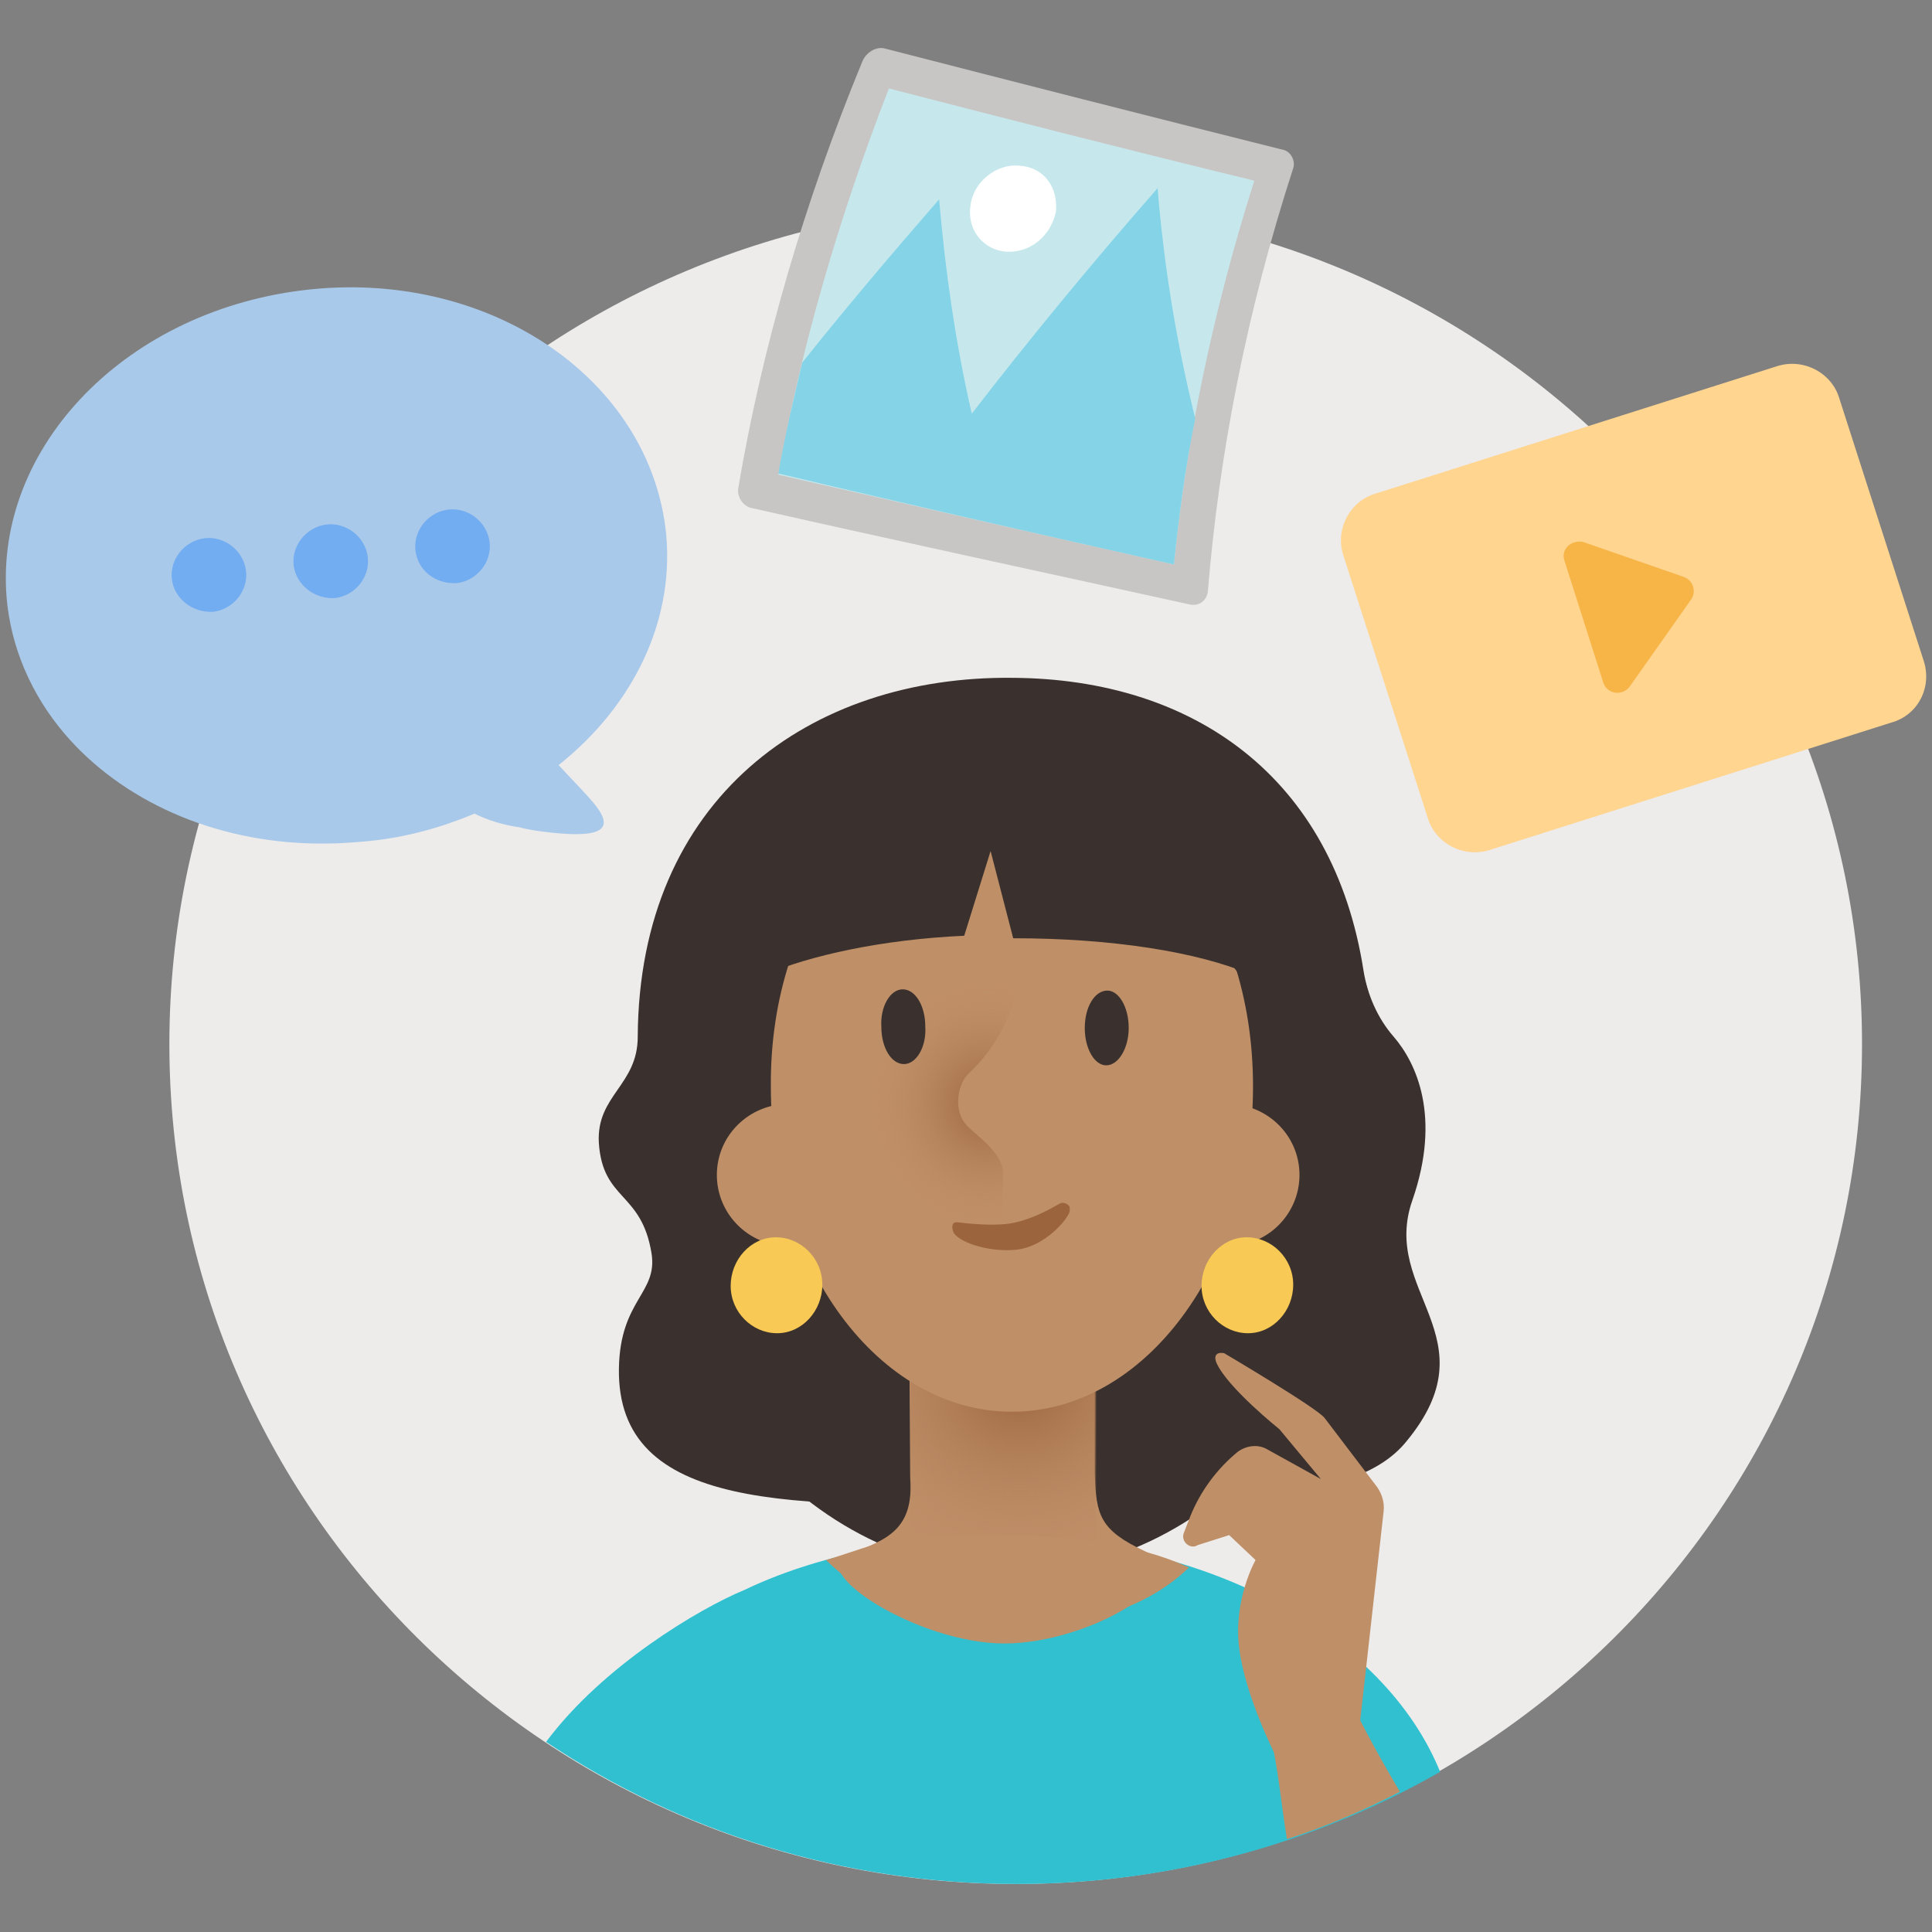<svg width="160" height="160" viewBox="0 0 160 160" fill="none" xmlns="http://www.w3.org/2000/svg">
<rect x="0" y="0" width="160" height="160" fill="#808080" stroke="none"/>
<path d="M84.116 156.023C122.8 156.023 154.205 124.859 154.205 86.472C154.205 48.086 122.8 16.922 84.116 16.922C45.432 17.025 14.027 48.086 14.027 86.472C14.027 124.859 45.432 156.023 84.116 156.023Z" fill="#EDECEB"/>
<path d="M82.972 127.336C74.861 127.336 67.478 128.884 61.654 131.67C57.911 133.218 49.904 137.965 45.224 144.259C56.351 151.689 69.766 156.023 84.22 156.023C97.011 156.023 108.97 152.618 119.265 146.736C114.689 135.488 100.131 127.336 82.972 127.336Z" fill="#31C0CF"/>
<path d="M115.417 85.854C114.065 84.306 113.233 82.345 112.921 80.385C110.426 64.39 98.883 56.238 83.908 56.135C67.062 55.928 52.919 66.144 52.815 85.854C52.815 89.878 49.384 90.704 49.592 94.625C49.904 99.475 53.127 98.65 53.959 103.809C54.479 107.111 51.359 107.627 51.256 113.303C51.048 125.17 65.71 124.86 84.324 124.447C100.651 124.138 112.089 124.757 116.457 119.391C123.632 110.723 114.273 107.008 116.977 99.372C119.369 92.458 117.289 88.021 115.417 85.854Z" fill="#3A312E"/>
<path d="M84.012 130.226C101.067 130.122 114.897 113.509 114.793 93.18C114.689 72.852 100.651 56.444 83.596 56.547C66.438 56.651 52.607 73.161 52.711 93.49C52.919 113.921 66.854 130.329 84.012 130.226Z" fill="#3A312E"/>
<path d="M93.995 98.959V95.657C93.995 93.283 95.867 91.426 98.259 91.426H101.69C104.914 91.426 107.618 94.006 107.618 97.308C107.618 100.507 105.018 103.19 101.69 103.19H98.259C95.971 103.19 93.995 101.332 93.995 98.959Z" fill="#BF8F68"/>
<path d="M72.989 98.959V95.657C72.989 93.283 71.118 91.426 68.726 91.426H65.294C62.071 91.426 59.367 94.006 59.367 97.308C59.367 100.507 61.967 103.19 65.294 103.19H68.726C71.118 103.19 72.989 101.332 72.989 98.959Z" fill="#BF8F68"/>
<path d="M70.286 128.678C66.542 130.019 76.005 136.107 83.18 136.107C90.252 136.107 99.403 130.638 94.827 128.471C91.084 126.717 90.772 125.479 90.668 122.073V106.904H75.277L75.381 122.383C75.693 126.614 73.509 127.542 70.286 128.678Z" fill="#BF8F68"/>
<path d="M75.381 132.083H90.772V108.865H75.381V132.083Z" fill="url(#paint0_radial_13155_196)"/>
<path d="M83.804 64.39C94.827 64.39 103.77 75.121 103.77 89.981C103.77 104.84 94.827 116.914 83.804 116.914C72.781 116.914 63.838 104.84 63.838 89.981C63.734 75.121 72.781 64.39 83.804 64.39Z" fill="#BF8F67"/>
<path d="M68.518 71.923L67.79 104.634L82.868 104.531L83.076 97.205C83.076 95.347 80.477 93.799 79.957 93.077C78.917 91.839 79.333 89.672 80.269 88.846C81.932 87.298 84.012 84.512 84.428 80.385L84.948 72.439L68.518 71.923Z" fill="url(#paint1_radial_13155_196)"/>
<path d="M101.898 65.525C112.817 75.844 103.666 83.584 103.666 83.584C103.666 83.584 104.082 76.979 87.86 72.336C76.629 69.137 74.757 62.223 74.757 62.223C74.757 62.223 90.668 55 101.898 65.525Z" fill="#3A312E"/>
<path d="M64.358 110.412C66.438 110.412 68.102 108.555 68.102 106.388C68.102 104.221 66.334 102.467 64.254 102.467C62.175 102.467 60.511 104.324 60.511 106.491C60.511 108.658 62.278 110.412 64.358 110.412Z" fill="#F8C954"/>
<path d="M103.354 110.412C105.434 110.412 107.098 108.555 107.098 106.388C107.098 104.221 105.33 102.467 103.25 102.467C101.17 102.467 99.507 104.324 99.507 106.491C99.507 108.658 101.274 110.412 103.354 110.412Z" fill="#F8C954"/>
<path d="M98.467 129.813C93.995 127.749 88.172 127.13 82.972 127.13C73.301 127.027 73.197 127.749 68.414 129.194C72.053 132.805 76.629 134.353 83.388 134.663C88.484 134.869 94.411 133.734 98.467 129.813Z" fill="#BF8F67"/>
<path d="M74.861 88.123C75.901 88.123 76.733 86.678 76.629 85.027C76.629 83.273 75.797 81.932 74.757 81.932C73.717 81.932 72.885 83.376 72.989 85.027C72.989 86.782 73.821 88.123 74.861 88.123Z" fill="#3A312E"/>
<path d="M93.475 85.131C93.475 83.377 92.643 82.035 91.707 82.035C90.668 82.035 89.836 83.377 89.836 85.131C89.836 86.885 90.668 88.227 91.603 88.227C92.643 88.227 93.475 86.782 93.475 85.131Z" fill="#3A312E"/>
<path d="M104.29 75.122L103.562 80.694C99.195 78.837 92.124 77.702 83.908 77.702L82.037 70.478L79.853 77.495C72.989 77.805 67.062 79.146 63.422 80.694H59.887V75.844C59.887 68.311 72.989 57.992 80.477 57.786L85.156 57.373C95.763 57.063 104.29 64.906 104.29 75.122Z" fill="#3A312E"/>
<path d="M114.585 125.17C114.689 124.345 114.377 123.519 113.857 122.9L109.698 117.431C109.074 116.605 101.379 112.065 101.379 112.065C100.859 111.962 100.443 112.168 100.755 112.89C101.691 114.954 105.954 118.36 105.954 118.36L109.386 122.487L104.914 120.011C104.186 119.598 103.25 119.701 102.522 120.217C100.755 121.662 99.403 123.519 98.571 125.583L98.051 126.924C97.739 127.647 98.571 128.369 99.195 127.956L101.795 127.131L103.978 129.195C103.978 129.195 102.106 132.497 102.626 136.521C103.146 140.546 105.642 145.396 105.642 145.396L112.401 144.673L114.585 125.17Z" fill="#BF8F68"/>
<path d="M112.193 141.577C112.193 141.577 106.058 143.435 105.226 143.847C105.85 146.427 106.058 149.11 106.578 152.309C109.802 151.277 112.921 149.936 115.937 148.388C113.545 144.363 112.193 141.577 112.193 141.577Z" fill="#BF8F68"/>
<path d="M25.05 24.042C9.972 25.899 -0.843 37.56 0.613 50.149C1.133 54.38 3.004 58.198 5.812 61.294C10.7 66.66 18.395 69.962 27.026 69.859C28.17 69.859 29.418 69.756 30.562 69.652C33.681 69.343 36.593 68.517 39.297 67.382C40.337 67.898 41.584 68.311 43.04 68.517C43.768 68.724 44.6 68.827 45.432 68.93C50.84 69.549 50.736 68.208 48.76 66.041C48.032 65.215 47.2 64.39 46.264 63.358C52.503 58.405 56.039 51.181 55.103 43.648C53.439 30.956 40.025 22.185 25.05 24.042Z" fill="#A9C9EA"/>
<path d="M34.409 45.608C34.201 43.957 35.449 42.41 37.113 42.203C38.777 41.997 40.337 43.235 40.544 44.886C40.752 46.537 39.505 48.085 37.841 48.291C36.073 48.395 34.617 47.26 34.409 45.608Z" fill="#72ACF1"/>
<path d="M24.322 46.847C24.114 45.196 25.362 43.648 27.026 43.441C28.69 43.235 30.25 44.473 30.458 46.124C30.666 47.776 29.418 49.323 27.754 49.53C25.986 49.633 24.53 48.395 24.322 46.847Z" fill="#72ACF1"/>
<path d="M14.235 47.981C14.027 46.331 15.275 44.783 16.939 44.576C18.603 44.37 20.163 45.608 20.371 47.259C20.579 48.91 19.331 50.458 17.667 50.664C16.003 50.768 14.443 49.633 14.235 47.981Z" fill="#72ACF1"/>
<path d="M106.162 12.382C95.035 9.596 84.116 6.81 73.301 4.023C72.573 3.817 71.742 4.333 71.43 5.055C66.542 16.922 63.11 28.789 61.135 40.45C61.031 41.172 61.55 41.998 62.382 42.101C74.237 44.784 86.3 47.364 98.467 50.047C99.299 50.253 99.923 49.737 100.027 49.015C100.963 37.56 103.25 25.797 107.098 13.93C107.306 13.311 106.89 12.485 106.162 12.382Z" fill="#C8C6C4"/>
<path d="M73.613 7.326C69.454 18.058 66.334 28.79 64.462 39.315C75.277 41.792 86.196 44.269 97.219 46.745C98.259 36.323 100.443 25.797 103.874 14.962C93.683 12.486 83.596 9.906 73.613 7.326Z" fill="#C6E8ED"/>
<path d="M84.428 13.724C82.556 13.517 80.581 15.065 80.373 17.026C80.061 18.986 81.412 20.741 83.388 20.844C85.364 20.947 87.028 19.502 87.444 17.542C87.652 15.478 86.404 13.827 84.428 13.724Z" fill="white"/>
<path d="M95.867 15.581C90.356 21.876 85.26 28.067 80.477 34.259C79.125 28.377 78.293 22.495 77.773 16.51C73.821 21.05 69.974 25.591 66.438 30.028C65.71 33.123 64.982 36.116 64.462 39.212C75.277 41.791 86.196 44.268 97.219 46.745C97.635 42.72 98.155 38.696 98.987 34.671C97.427 28.377 96.387 21.979 95.867 15.581Z" fill="#85D3E7"/>
<path d="M87.756 99.681C88.068 99.475 88.588 99.784 88.588 99.991V100.3C88.484 100.92 86.508 103.293 84.116 103.499C82.037 103.706 79.645 102.983 79.021 102.158C78.917 102.055 78.605 101.126 79.333 101.229C80.165 101.332 82.141 101.539 83.596 101.332C85.572 101.023 87.34 99.888 87.756 99.681Z" fill="#9B643D"/>
<path d="M156.597 59.85L123.424 70.375C121.241 71.098 118.849 69.859 118.225 67.692L111.258 46.022C110.53 43.855 111.778 41.482 113.961 40.863L147.134 30.337C149.318 29.615 151.71 30.853 152.333 33.02L159.301 54.69C160.029 56.857 158.885 59.231 156.597 59.85Z" fill="#FFD590"/>
<path d="M129.56 46.434L132.783 56.547C133.095 57.476 134.343 57.682 134.967 56.857L140.063 49.633C140.479 49.014 140.271 48.085 139.439 47.776L131.12 44.886C130.08 44.68 129.248 45.506 129.56 46.434Z" fill="#F7B548"/>
<defs>
<radialGradient id="paint0_radial_13155_196" cx="0" cy="0" r="1" gradientUnits="userSpaceOnUse" gradientTransform="translate(84.475 114.062) scale(17.245 16.798)">
<stop stop-color="#9B643D"/>
<stop offset="0.892" stop-color="#BA8A63" stop-opacity="0.108"/>
<stop offset="1" stop-color="#BF8F67" stop-opacity="0"/>
</radialGradient>
<radialGradient id="paint1_radial_13155_196" cx="0" cy="0" r="1" gradientUnits="userSpaceOnUse" gradientTransform="translate(81.749 91.443) rotate(175.715) scale(9.716 10.165)">
<stop offset="0" stop-color="#9B643D"/>
<stop offset="0.892" stop-color="#BA8A63" stop-opacity="0.108"/>
<stop offset="1" stop-color="#BF8F67" stop-opacity="0"/>
</radialGradient>
</defs>
</svg>
